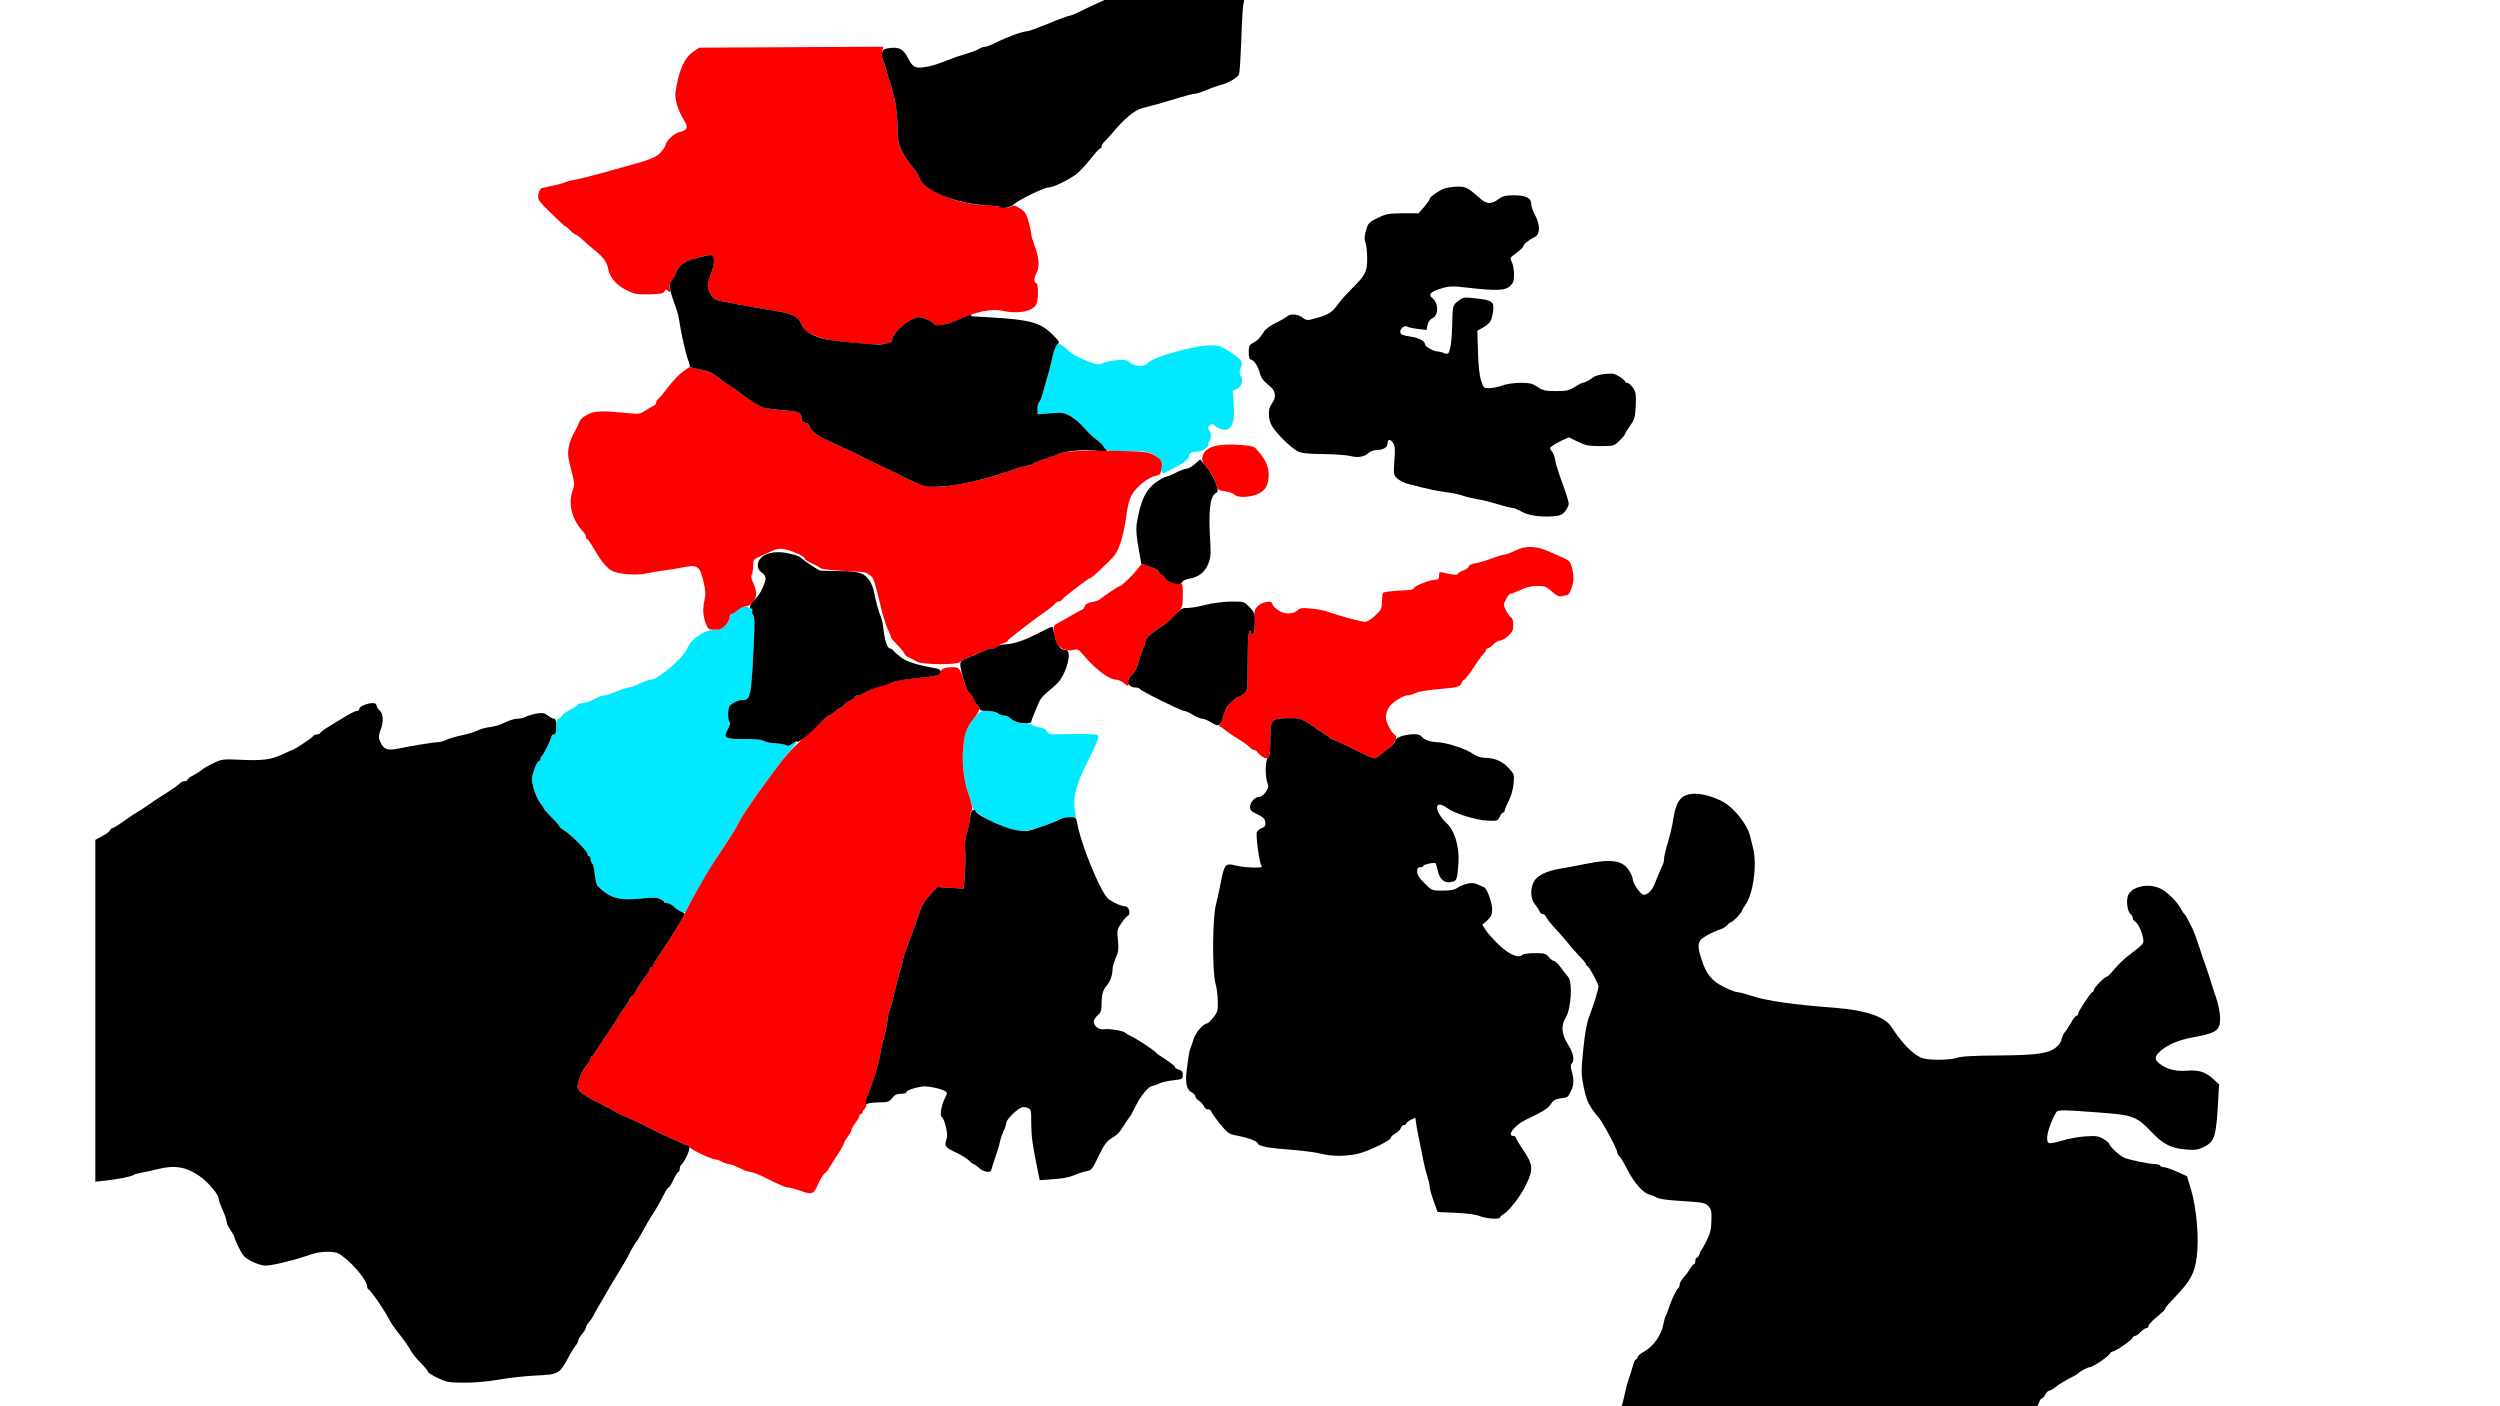 <!DOCTYPE svg PUBLIC "-//W3C//DTD SVG 20010904//EN" "http://www.w3.org/TR/2001/REC-SVG-20010904/DTD/svg10.dtd">
<svg version="1.0" xmlns="http://www.w3.org/2000/svg" width="1600px" height="900px" viewBox="0 0 16000 9000" preserveAspectRatio="xMidYMid meet">
<g id="layer1" fill="#00e9fe" stroke="none">
 <path d="M4352 5833 c-7 -3 -24 -16 -37 -29 -13 -13 -33 -24 -45 -24 -11 0 -20 -3 -20 -7 0 -5 -12 -14 -27 -20 -20 -10 -50 -10 -125 -2 -135 14 -193 -3 -269 -76 -10 -9 -18 -40 -22 -76 -3 -34 -10 -66 -16 -72 -6 -6 -11 -19 -11 -29 0 -10 -4 -18 -10 -18 -5 0 -10 -7 -10 -15 0 -17 -110 -128 -152 -152 -15 -10 -28 -21 -28 -25 0 -4 -22 -30 -50 -57 -27 -28 -50 -53 -50 -56 0 -4 -11 -21 -25 -39 -13 -17 -31 -59 -40 -91 -14 -55 -14 -64 2 -113 9 -30 22 -56 30 -59 7 -3 13 -11 13 -18 0 -7 3 -15 8 -17 9 -4 62 -111 62 -126 0 -7 7 -12 15 -12 11 0 15 -12 15 -50 0 -34 4 -50 13 -50 7 0 18 -9 24 -19 7 -11 32 -29 57 -42 26 -12 46 -26 46 -31 0 -4 12 -8 28 -8 15 0 48 -11 74 -25 26 -14 56 -25 66 -25 10 0 46 -11 80 -25 34 -14 68 -25 77 -25 8 0 39 -11 69 -25 30 -14 62 -25 71 -25 47 0 206 -137 233 -200 26 -63 112 -120 181 -120 41 0 91 -41 91 -76 0 -12 8 -24 18 -27 9 -4 29 -16 44 -29 23 -18 33 -20 55 -12 16 5 28 16 29 24 0 8 4 23 8 32 4 10 5 75 2 145 -18 376 -22 393 -73 393 -31 0 -79 25 -87 45 -10 27 -7 93 4 97 7 2 1 21 -12 46 -31 56 -21 62 113 62 63 0 109 4 116 11 6 6 41 14 77 16 37 3 69 10 72 15 3 4 19 -1 35 -12 36 -27 37 -17 2 25 -68 80 -206 265 -262 349 -19 28 -42 62 -51 76 -10 14 -28 46 -40 70 -12 24 -52 89 -89 143 -78 117 -77 116 -169 276 -40 69 -72 128 -72 133 0 9 -18 9 -38 1z"/>
 <path d="M6465 5306 c-99 -24 -245 -114 -245 -150 0 -8 -8 -39 -19 -68 -30 -86 -44 -189 -38 -280 8 -110 20 -147 68 -208 38 -48 42 -50 87 -50 27 0 57 7 68 15 10 8 29 15 41 15 12 0 28 7 37 15 20 21 61 35 101 35 19 0 36 4 39 9 3 4 24 11 45 15 26 4 44 13 52 27 10 19 18 21 87 18 43 -1 114 -2 160 -1 72 2 82 4 82 20 0 10 -29 76 -64 145 -76 150 -100 238 -88 315 l9 52 -41 0 c-23 0 -50 6 -61 13 -34 23 -202 77 -237 76 -18 0 -55 -6 -83 -13z"/>
 <path d="M7436 3021 c-4 -6 -4 -22 0 -36 8 -31 -6 -50 -60 -78 -36 -19 -55 -21 -158 -19 -115 3 -158 -6 -158 -33 0 -5 -19 -23 -41 -40 -22 -16 -59 -51 -81 -77 -22 -26 -61 -59 -86 -74 -44 -24 -53 -25 -129 -19 l-83 6 0 -35 c0 -19 4 -38 10 -41 5 -3 17 -32 25 -63 9 -31 23 -80 31 -109 9 -29 22 -82 30 -119 18 -90 36 -102 84 -55 20 20 52 43 71 52 106 50 139 59 164 44 11 -7 50 -16 86 -19 59 -6 69 -4 94 16 34 27 92 26 115 -2 27 -34 300 -110 393 -110 59 0 70 4 125 40 83 56 88 63 73 106 -10 27 -10 38 -1 49 20 24 8 68 -22 83 l-28 13 6 87 c8 113 -10 162 -57 162 -17 0 -42 -9 -57 -20 -23 -19 -27 -19 -41 -5 -12 12 -12 18 -3 27 15 15 16 64 2 73 -6 4 -8 10 -6 14 10 15 -35 51 -64 51 -38 0 -60 9 -60 26 0 26 -47 59 -162 112 -3 2 -9 -1 -12 -7z"/>
 </g>
<g id="layer2" fill="#ff0000" stroke="none">
 <path d="M5120 7620 c-30 -11 -64 -19 -75 -20 -18 0 -48 -13 -177 -77 -27 -12 -57 -23 -67 -23 -11 0 -42 -11 -69 -25 -28 -14 -58 -25 -68 -25 -11 -1 -30 -7 -44 -15 -14 -8 -33 -14 -43 -15 -25 0 -167 -69 -167 -81 0 -5 -4 -9 -10 -9 -13 0 -238 -104 -280 -130 -8 -5 -49 -23 -90 -41 -41 -18 -80 -36 -86 -41 -6 -5 -57 -31 -112 -59 -56 -27 -110 -61 -121 -75 -19 -24 -19 -28 -4 -77 8 -29 28 -67 44 -85 16 -18 29 -39 29 -47 0 -8 3 -15 8 -15 4 0 12 -9 17 -19 6 -11 43 -68 83 -126 39 -59 72 -109 72 -111 0 -2 16 -26 35 -53 19 -26 35 -53 35 -59 0 -5 6 -12 13 -15 7 -2 21 -22 32 -43 11 -22 35 -57 53 -80 17 -23 32 -46 32 -53 0 -6 5 -11 10 -11 6 0 10 -5 10 -10 0 -6 19 -38 43 -73 48 -71 51 -76 109 -172 23 -38 54 -95 69 -125 21 -45 127 -231 157 -276 4 -7 37 -56 73 -111 37 -54 77 -119 89 -143 12 -24 30 -56 40 -70 9 -14 32 -48 51 -76 34 -51 126 -177 196 -268 21 -27 56 -67 78 -88 119 -114 212 -198 221 -198 5 0 21 -11 36 -25 15 -14 32 -25 37 -25 5 0 16 -8 23 -18 7 -9 25 -23 41 -29 15 -7 27 -17 27 -23 0 -5 9 -10 21 -10 11 0 34 -9 49 -20 16 -12 60 -29 97 -38 37 -10 77 -23 88 -29 18 -9 53 -14 220 -32 49 -5 62 -10 70 -28 10 -23 33 -33 80 -33 44 0 51 8 74 88 12 39 26 72 31 72 5 0 19 20 31 45 12 25 26 45 31 45 19 0 6 34 -32 81 -47 60 -59 97 -67 207 -6 86 8 196 33 265 21 58 33 117 23 117 -5 0 -9 15 -9 34 0 19 -9 62 -19 95 -14 44 -18 78 -14 120 3 32 2 101 -2 154 l-7 95 -84 -6 -85 -5 -47 50 c-31 34 -53 68 -64 104 -9 30 -37 107 -62 172 -25 65 -46 126 -46 135 0 9 -6 34 -14 57 -8 22 -24 83 -36 135 -12 52 -28 112 -36 133 -8 20 -14 50 -14 65 0 15 -10 63 -21 107 -12 44 -25 100 -28 125 -7 46 -50 184 -78 252 -9 20 -13 44 -10 52 4 9 0 22 -8 30 -8 8 -15 19 -15 25 0 6 -4 11 -10 11 -5 0 -10 5 -10 12 0 6 -11 26 -25 44 -14 18 -25 38 -25 45 0 7 -11 27 -25 45 -14 18 -25 38 -25 44 0 6 -22 44 -50 86 -27 41 -50 78 -50 81 0 2 -9 12 -21 22 -12 9 -31 41 -44 71 -27 64 -38 68 -115 40z"/>
 <path d="M8079 4843 c-13 -9 -28 -23 -32 -30 -4 -7 -14 -13 -20 -13 -7 0 -20 -8 -28 -17 -9 -10 -42 -34 -74 -53 -31 -19 -69 -45 -84 -57 -14 -13 -30 -23 -35 -23 -5 0 -4 -6 1 -12 5 -7 16 -33 23 -58 8 -25 19 -51 25 -58 23 -29 60 -62 71 -62 6 0 22 -9 35 -21 24 -20 24 -23 24 -204 0 -161 8 -228 22 -187 3 6 9 12 14 12 6 0 9 -33 7 -77 -3 -68 0 -80 19 -101 11 -13 37 -26 56 -29 29 -4 36 -2 41 15 4 11 23 30 43 42 41 24 94 21 121 -7 13 -12 29 -14 84 -8 38 3 88 13 111 22 67 24 210 63 234 63 12 0 41 -18 64 -40 39 -36 43 -44 43 -89 1 -27 4 -53 8 -57 8 -7 58 -12 156 -17 23 -1 42 -7 42 -13 0 -14 102 -54 136 -54 19 0 24 -5 24 -26 0 -24 3 -26 28 -19 56 14 92 17 92 8 0 -5 16 -15 35 -22 19 -7 35 -18 35 -26 0 -8 17 -16 43 -20 23 -4 70 -18 104 -31 34 -13 70 -24 80 -24 10 0 41 -12 68 -25 66 -33 130 -33 209 1 145 61 144 61 155 101 6 21 11 54 11 74 0 44 -25 109 -43 109 -6 0 -22 3 -33 6 -16 4 -33 -4 -62 -30 -35 -32 -45 -36 -93 -36 -36 0 -72 8 -107 25 -30 14 -59 25 -65 25 -7 0 -20 16 -29 36 -17 34 -17 36 2 73 11 22 25 41 32 43 7 3 13 22 13 46 0 35 -6 47 -33 72 -18 16 -42 30 -53 30 -11 0 -30 11 -43 25 -13 14 -28 25 -35 25 -6 0 -11 5 -11 10 0 6 -8 18 -19 29 -10 10 -39 50 -64 90 -26 39 -51 71 -56 71 -5 0 -12 9 -16 19 -8 27 -25 31 -153 42 -63 5 -126 15 -142 24 -16 8 -39 15 -51 15 -30 0 -104 48 -123 81 -9 15 -16 42 -16 59 0 32 33 98 56 112 22 14 2 57 -43 90 -25 18 -54 41 -64 51 -19 18 -24 16 -153 -47 -72 -37 -137 -66 -144 -66 -7 0 -12 -3 -12 -8 0 -4 -17 -16 -37 -27 -20 -11 -42 -25 -49 -32 -6 -7 -34 -25 -60 -41 -42 -24 -59 -28 -114 -26 -118 2 -120 5 -120 150 0 105 -10 124 -51 97z"/>
 <path d="M7190 4370 c-13 -11 -34 -20 -46 -20 -46 0 -134 -67 -214 -162 -27 -32 -34 -35 -58 -29 -39 12 -94 -9 -108 -39 -7 -14 -15 -45 -18 -70 -6 -44 -5 -47 26 -63 18 -9 56 -31 83 -47 28 -17 57 -33 67 -36 9 -3 18 -14 21 -24 3 -12 18 -21 43 -26 22 -3 46 -12 54 -19 23 -20 121 -85 129 -85 10 0 83 -71 112 -109 l27 -34 52 19 c31 11 55 26 58 37 2 9 11 17 18 17 8 0 14 6 14 13 0 17 75 51 99 44 20 -5 21 -1 21 71 -1 76 -1 78 -43 123 -23 26 -67 63 -97 82 -67 43 -100 73 -100 92 0 8 -6 29 -14 47 -8 18 -22 59 -31 91 -11 35 -26 65 -42 77 -19 14 -24 26 -21 45 6 30 -2 31 -32 5z"/>
 <path d="M5870 4235 c-14 -8 -37 -20 -52 -27 -16 -7 -28 -16 -28 -21 0 -8 -24 -36 -67 -81 -13 -13 -23 -28 -23 -34 0 -5 -9 -27 -20 -49 -11 -21 -35 -103 -53 -182 -26 -110 -39 -148 -53 -155 -10 -6 -22 -14 -25 -18 -3 -5 -68 -11 -145 -14 -86 -4 -145 -11 -154 -19 -8 -7 -34 -20 -57 -31 -24 -10 -43 -23 -43 -29 0 -15 -83 -52 -133 -61 -28 -5 -49 -1 -80 14 -23 11 -59 27 -79 36 -35 15 -38 19 -38 58 0 24 -4 49 -9 57 -6 10 -3 27 10 52 10 21 19 51 19 67 0 38 -35 82 -65 82 -13 0 -37 11 -53 25 -17 14 -35 25 -41 25 -6 0 -11 10 -11 22 0 12 -12 35 -27 50 -21 22 -36 28 -69 28 -39 0 -42 -2 -58 -43 -18 -48 -20 -94 -6 -152 7 -30 6 -58 -8 -114 -22 -96 -39 -108 -120 -92 -31 7 -88 16 -127 21 -38 5 -92 14 -120 20 -60 14 -176 5 -215 -15 -36 -18 -72 -62 -118 -141 -20 -35 -40 -64 -44 -64 -4 0 -8 -6 -8 -14 0 -8 -6 -21 -13 -28 -75 -77 -103 -181 -73 -266 14 -40 14 -48 -9 -138 -21 -83 -23 -103 -14 -148 6 -28 21 -67 33 -86 11 -19 26 -48 31 -64 7 -20 25 -37 55 -53 47 -25 94 -26 280 -7 47 5 60 2 90 -18 19 -13 43 -27 53 -31 9 -3 17 -13 17 -21 0 -8 6 -19 13 -23 6 -4 35 -38 63 -75 28 -38 70 -82 93 -98 l41 -30 71 14 c43 10 82 25 102 41 18 14 37 29 43 34 6 5 30 21 54 36 24 15 48 32 54 37 50 42 124 89 154 97 20 6 78 13 127 17 98 7 115 15 115 50 0 17 7 25 25 30 14 3 25 11 25 18 1 23 46 63 95 85 45 20 234 110 278 132 9 5 25 13 35 18 9 5 49 23 87 41 39 18 77 36 85 41 86 52 191 82 259 75 152 -17 286 -47 442 -102 53 -19 106 -34 117 -34 11 0 23 -4 27 -9 3 -5 38 -19 78 -32 39 -12 77 -25 82 -29 30 -21 136 -29 347 -25 201 4 232 6 266 24 55 28 64 42 56 90 -6 36 -10 41 -39 47 -47 8 -126 73 -153 124 -16 30 -27 76 -34 135 -6 50 -22 124 -35 165 -22 63 -34 83 -83 130 -73 71 -106 100 -114 100 -9 0 -170 123 -179 137 -4 7 -14 13 -22 13 -8 0 -18 6 -22 13 -4 7 -39 35 -78 62 -38 27 -75 54 -82 60 -6 5 -41 32 -77 59 -36 27 -66 52 -66 57 0 4 -16 13 -35 19 -19 6 -35 16 -35 21 0 5 -11 9 -25 9 -14 0 -33 4 -43 9 -9 5 -48 22 -87 37 -38 15 -75 33 -81 41 -17 19 -240 18 -274 -2z"/>
 <path d="M7900 3165 c-7 -8 -33 -17 -59 -21 -46 -6 -48 -7 -59 -51 -7 -25 -31 -66 -53 -93 -36 -43 -39 -51 -32 -81 15 -58 92 -82 237 -72 57 4 92 11 100 20 6 8 18 22 27 31 34 37 59 94 59 134 0 68 -18 104 -65 127 -50 25 -136 29 -155 6z"/>
 <path d="M5425 2190 c-154 -18 -159 -19 -233 -52 -34 -15 -47 -28 -61 -61 -22 -51 -56 -69 -161 -86 -188 -31 -366 -64 -387 -72 -25 -9 -53 -57 -53 -91 0 -13 9 -47 20 -76 24 -63 26 -110 4 -119 -8 -3 -50 4 -92 16 -84 25 -127 57 -137 101 -3 16 -15 36 -25 45 -14 13 -18 25 -13 49 6 27 5 30 -10 18 -13 -11 -17 -10 -25 3 -7 14 -26 17 -98 19 -79 1 -95 -2 -144 -27 -68 -34 -108 -81 -118 -139 -8 -42 -36 -79 -100 -128 -15 -12 -44 -37 -64 -56 -20 -19 -41 -34 -46 -34 -5 0 -19 -11 -32 -25 -13 -14 -26 -25 -30 -25 -4 0 -46 -39 -94 -86 -83 -82 -86 -87 -80 -121 4 -19 12 -36 18 -38 6 -1 38 -9 71 -16 33 -7 68 -16 78 -21 10 -5 39 -13 65 -17 26 -5 90 -20 142 -35 52 -15 129 -36 170 -47 176 -48 211 -62 241 -96 16 -19 29 -39 29 -46 1 -23 55 -75 87 -81 52 -12 60 -30 32 -74 -37 -57 -62 -137 -56 -180 20 -140 56 -222 115 -262 l37 -25 589 -3 589 -3 -6 31 c-4 17 -3 39 2 48 5 9 14 37 21 62 6 25 20 72 31 105 30 94 41 162 43 270 2 87 6 107 30 154 15 30 45 75 66 100 21 25 41 55 44 67 19 62 161 137 311 164 55 10 103 16 108 13 4 -2 40 1 78 8 55 10 75 10 90 1 16 -10 26 -8 57 12 32 20 41 33 55 85 9 33 17 69 17 78 0 10 9 41 19 68 30 79 36 138 17 176 -19 38 -21 66 -3 72 12 4 14 90 2 127 -16 52 -117 73 -224 48 -63 -14 -172 8 -277 58 -67 32 -147 46 -156 27 -6 -15 -70 -43 -98 -43 -53 0 -170 98 -170 142 0 35 -98 41 -285 18z"/>
 </g>
<g id="layer3" fill="#000000" stroke="none">
 <path d="M10385 8978 c3 -13 11 -43 16 -68 5 -25 15 -63 23 -85 8 -22 20 -59 26 -82 6 -24 15 -43 20 -43 6 0 10 -6 10 -13 0 -7 17 -23 38 -34 65 -37 115 -107 128 -180 4 -21 10 -42 13 -48 4 -5 13 -28 20 -50 20 -60 50 -123 61 -130 5 -3 10 -14 10 -24 0 -10 11 -30 24 -44 14 -15 33 -40 42 -57 10 -16 22 -30 26 -30 4 0 8 -9 8 -20 0 -11 4 -20 9 -20 5 0 13 -10 17 -22 4 -13 9 -25 13 -28 3 -3 19 -30 34 -61 22 -44 29 -71 30 -127 2 -62 -1 -74 -21 -94 -19 -20 -36 -23 -145 -30 -122 -7 -173 -14 -192 -28 -5 -4 -22 -10 -37 -14 -41 -9 -99 -75 -142 -159 -22 -43 -45 -82 -53 -88 -7 -6 -13 -18 -13 -26 0 -20 -103 -209 -121 -223 -4 -3 -23 -28 -42 -55 -26 -39 -38 -72 -52 -140 -16 -83 -16 -102 -2 -240 11 -107 22 -169 40 -215 30 -79 57 -167 57 -187 0 -17 -59 -127 -71 -131 -5 -2 -9 -7 -9 -12 0 -5 -19 -28 -43 -52 -23 -24 -54 -59 -68 -78 -15 -19 -52 -62 -83 -95 -31 -33 -58 -68 -62 -77 -3 -10 -12 -18 -20 -18 -8 0 -18 -8 -21 -17 -4 -10 -17 -31 -30 -46 -27 -34 -31 -93 -8 -141 19 -41 81 -72 172 -87 37 -6 110 -19 161 -30 165 -34 236 -23 278 42 13 21 24 47 24 57 0 22 38 81 62 96 21 13 61 -21 78 -67 21 -55 41 -101 50 -119 6 -10 10 -29 10 -42 0 -14 11 -60 24 -103 13 -43 29 -110 35 -150 19 -124 53 -163 142 -163 49 0 127 23 179 53 71 41 151 142 170 215 5 20 14 55 19 77 28 107 2 296 -49 367 -11 15 -20 31 -20 35 -1 11 -58 73 -68 73 -5 0 -17 9 -27 20 -10 11 -27 22 -39 26 -50 15 -127 57 -136 74 -14 27 -13 50 9 118 31 97 65 139 143 178 37 19 77 34 88 34 11 0 52 11 92 24 99 32 265 56 533 76 194 15 318 57 360 122 70 109 145 184 202 201 46 14 175 12 218 -3 29 -10 105 -14 270 -15 248 -2 319 -13 369 -56 14 -12 28 -35 31 -50 4 -16 12 -35 19 -42 6 -6 24 -33 39 -59 15 -27 32 -48 37 -48 6 0 10 -5 10 -11 0 -16 81 -139 91 -139 5 0 9 -6 9 -13 0 -15 71 -87 85 -87 6 -1 25 -20 44 -44 19 -24 57 -61 84 -83 113 -87 109 -83 102 -122 -8 -43 -33 -93 -51 -104 -8 -4 -14 -14 -14 -21 0 -8 -6 -19 -14 -25 -18 -15 -28 -69 -20 -109 13 -65 128 -95 211 -55 41 19 108 85 130 128 9 17 19 32 23 35 7 5 23 34 53 95 8 17 27 68 42 115 15 47 33 101 41 120 7 19 18 53 25 75 6 22 22 70 34 106 29 81 39 148 31 193 -9 45 -43 62 -161 83 -99 17 -174 49 -222 93 -38 35 -35 57 12 87 45 30 98 41 167 35 70 -5 114 9 162 53 l38 35 -5 87 c-13 251 -22 279 -95 315 -38 18 -55 20 -120 14 -81 -7 -136 -33 -197 -96 -116 -120 -125 -123 -365 -141 -226 -17 -251 -17 -261 1 -51 90 -73 185 -45 196 8 3 45 -4 83 -16 37 -12 104 -24 148 -27 71 -5 84 -3 118 17 20 12 37 26 37 31 0 14 61 72 90 86 29 15 163 43 202 43 15 0 30 5 33 10 3 6 14 10 25 10 10 0 47 13 83 29 l64 29 25 83 c36 119 53 317 37 435 -14 104 -40 152 -137 253 -34 35 -62 67 -62 71 0 10 -13 23 -69 69 -22 19 -41 41 -41 48 0 7 -6 13 -13 13 -8 0 -24 11 -37 25 -13 14 -29 25 -36 25 -6 0 -14 6 -17 14 -6 15 -110 86 -127 86 -5 0 -13 6 -17 14 -11 20 -110 86 -128 86 -14 0 -63 26 -75 40 -3 3 -30 19 -60 34 -30 16 -68 39 -83 52 -16 13 -34 24 -41 24 -7 0 -19 11 -26 25 -7 14 -17 25 -22 25 -5 0 -13 11 -18 25 l-10 25 -1331 0 -1331 0 7 -22z"/>
 <path d="M2803 8820 c-35 -17 -63 -34 -63 -39 0 -5 -19 -29 -42 -53 -44 -45 -50 -52 -83 -107 -11 -19 -40 -59 -65 -90 -25 -31 -53 -72 -62 -91 -29 -57 -115 -182 -130 -188 -4 -2 -8 -10 -8 -18 0 -42 -111 -171 -183 -211 -33 -18 -119 -15 -179 6 -99 35 -246 71 -289 71 -19 0 -58 -12 -88 -27 -46 -24 -57 -36 -82 -87 -16 -33 -29 -63 -29 -68 0 -5 -11 -26 -25 -46 -14 -20 -25 -45 -25 -55 0 -10 -11 -43 -25 -73 -14 -30 -25 -62 -25 -70 0 -29 -67 -109 -126 -149 -81 -56 -152 -69 -254 -45 -41 10 -93 21 -115 25 -22 4 -44 10 -50 15 -13 10 -101 27 -182 36 l-63 7 0 -1094 0 -1094 44 -24 c25 -12 47 -29 50 -37 3 -8 10 -14 16 -14 5 0 41 -22 80 -50 39 -27 72 -50 74 -50 2 0 32 -19 66 -42 34 -24 69 -48 78 -53 65 -40 132 -86 137 -95 3 -5 15 -10 26 -10 10 0 19 -4 19 -10 0 -5 18 -19 39 -29 21 -11 45 -27 53 -34 8 -8 40 -27 72 -42 57 -27 62 -28 185 -22 134 6 187 -2 261 -36 25 -12 52 -24 60 -27 22 -7 128 -78 135 -90 3 -5 15 -10 26 -10 10 0 19 -4 19 -9 0 -5 24 -23 53 -40 28 -17 61 -37 72 -44 61 -38 96 -57 110 -57 8 0 15 -6 15 -14 0 -15 49 -36 86 -36 15 0 24 6 24 15 0 8 9 23 20 32 24 21 26 75 5 126 -8 20 -12 44 -9 54 22 67 48 80 123 64 80 -17 227 -41 253 -41 14 0 38 -7 54 -15 17 -8 61 -21 99 -29 39 -8 85 -22 104 -32 18 -9 54 -19 80 -21 25 -3 67 -15 92 -29 26 -13 61 -24 78 -24 18 0 44 -6 59 -14 15 -7 46 -16 70 -20 35 -5 48 -3 69 14 14 11 32 20 39 20 10 0 14 14 14 50 0 38 -4 50 -15 50 -8 0 -15 5 -15 12 0 15 -53 122 -62 126 -5 2 -8 10 -8 17 0 7 -6 15 -13 18 -8 3 -21 29 -30 59 -16 49 -16 58 -2 113 9 32 27 74 40 91 14 18 25 35 25 39 0 3 23 28 50 56 28 27 50 53 50 57 0 4 13 15 28 25 42 24 152 135 152 152 0 8 5 15 10 15 6 0 10 8 10 18 0 10 5 23 11 29 6 6 13 38 16 72 4 36 12 67 22 76 76 73 134 90 269 76 75 -8 105 -8 125 2 15 6 27 15 27 20 0 4 9 7 20 7 12 0 32 11 45 24 13 14 34 27 45 31 11 3 20 10 20 14 0 5 -20 42 -45 82 -25 41 -51 83 -58 94 -7 11 -31 48 -54 82 -24 35 -43 67 -43 73 0 5 -4 10 -10 10 -5 0 -10 5 -10 11 0 7 -15 30 -32 53 -18 23 -42 58 -53 80 -11 21 -25 41 -32 43 -7 3 -13 10 -13 15 0 6 -16 33 -35 59 -19 27 -35 51 -35 53 0 2 -33 52 -72 111 -40 58 -77 115 -83 126 -5 10 -13 19 -17 19 -5 0 -8 7 -8 15 0 8 -13 29 -29 47 -16 18 -36 56 -44 85 -15 49 -15 53 4 77 11 14 65 48 121 75 55 28 106 54 112 59 6 5 45 23 86 41 41 18 82 36 90 41 40 25 267 130 279 130 19 0 17 27 -5 72 -13 26 -28 49 -34 53 -5 3 -10 15 -10 26 0 10 -4 19 -8 19 -5 0 -19 23 -32 50 -13 28 -27 50 -31 50 -4 0 -17 19 -29 43 -29 57 -52 96 -74 130 -19 28 -29 46 -75 129 -13 23 -27 45 -30 48 -4 3 -18 25 -31 50 -30 59 -44 83 -85 150 -19 30 -46 75 -60 100 -14 25 -39 68 -55 95 -17 28 -36 61 -42 75 -7 14 -21 34 -30 44 -10 11 -18 25 -18 32 0 7 -11 26 -25 42 -14 17 -25 36 -25 43 0 7 -6 20 -14 28 -8 9 -25 36 -39 61 -68 127 -66 126 -227 134 -63 3 -167 15 -230 26 -68 12 -158 20 -220 19 -95 0 -111 -3 -167 -29z"/>
 <path d="M9470 7783 c-22 -10 -78 -17 -152 -21 l-117 -5 -25 -69 c-14 -38 -26 -79 -26 -92 0 -12 -7 -42 -15 -67 -8 -24 -22 -80 -30 -124 -9 -44 -20 -100 -25 -125 -6 -25 -13 -64 -16 -86 l-6 -41 -29 14 c-16 8 -29 19 -29 24 0 5 -6 9 -14 9 -8 0 -18 9 -21 20 -4 11 -20 27 -36 35 -16 9 -29 22 -29 29 0 15 -143 84 -205 99 -78 18 -168 19 -235 2 -36 -10 -126 -21 -200 -27 -134 -9 -210 -23 -210 -40 0 -13 -58 -35 -127 -49 -61 -11 -64 -14 -118 -80 -30 -38 -55 -74 -55 -79 0 -6 -9 -10 -19 -10 -11 0 -22 -9 -26 -19 -3 -11 -17 -26 -30 -35 -14 -9 -25 -22 -25 -30 0 -7 -11 -19 -25 -26 -30 -16 -40 -60 -31 -133 4 -29 9 -70 12 -92 3 -22 9 -49 14 -60 5 -11 14 -38 21 -60 11 -37 61 -94 84 -95 6 0 24 -17 40 -38 27 -33 30 -44 29 -103 0 -36 -7 -88 -15 -115 -21 -74 -20 -417 3 -504 9 -36 24 -104 33 -152 21 -105 29 -115 88 -100 63 17 194 20 171 4 -12 -9 -39 -195 -30 -217 3 -8 17 -20 31 -25 21 -8 26 -16 23 -38 -2 -21 -13 -32 -50 -50 -38 -18 -48 -27 -48 -47 0 -30 32 -65 59 -65 11 0 29 -14 41 -30 18 -25 20 -36 12 -58 -16 -45 -15 -147 3 -162 11 -9 15 -34 15 -104 0 -145 2 -148 120 -150 55 -2 72 2 114 26 26 16 54 34 60 41 7 7 29 21 49 32 20 11 37 23 37 27 0 5 5 8 12 8 7 0 72 29 144 66 129 63 134 65 153 47 10 -10 40 -33 65 -52 25 -18 46 -41 46 -50 0 -34 148 -59 167 -28 12 19 60 37 101 37 55 1 181 41 227 73 25 17 53 27 75 27 64 0 113 20 154 64 37 40 38 42 33 101 -3 35 -16 81 -31 110 -14 28 -26 56 -26 63 0 6 -4 12 -9 12 -6 0 -16 12 -23 28 -13 26 -16 27 -78 24 -77 -4 -212 -46 -256 -79 -87 -65 -90 16 -4 97 51 47 81 153 74 255 -8 109 -10 113 -48 120 -43 9 -72 -17 -85 -76 -5 -22 -11 -42 -13 -44 -7 -8 -78 8 -78 16 0 5 -9 9 -20 9 -15 0 -20 7 -20 28 0 21 13 42 47 75 47 47 48 47 116 47 52 0 76 -5 96 -19 15 -11 44 -22 65 -26 35 -7 46 -4 105 24 19 9 51 99 51 144 0 30 -7 44 -31 67 l-32 28 21 34 c12 19 49 61 84 94 65 63 127 89 151 65 6 -6 42 -11 80 -11 62 0 71 3 89 25 11 14 26 25 34 25 7 0 27 19 44 43 16 23 37 49 46 59 29 30 20 202 -14 258 -33 54 -29 108 13 174 35 55 44 103 24 123 -8 8 -8 22 0 49 15 54 14 90 -5 127 -22 42 -18 40 -66 46 -33 5 -47 13 -63 37 -18 29 -48 47 -159 100 -72 35 -126 104 -81 104 8 0 15 4 15 9 0 5 22 42 50 83 61 90 64 124 18 218 -34 72 -107 167 -144 190 -13 8 -24 18 -24 22 0 14 -94 7 -130 -9z"/>
 <path d="M6641 7489 c-34 -167 -40 -210 -41 -297 0 -90 -1 -93 -25 -102 -18 -7 -32 -6 -47 3 -37 21 -88 76 -88 94 0 10 -7 32 -16 48 -8 17 -19 48 -24 70 -4 22 -18 69 -31 105 -12 36 -24 71 -25 78 -5 21 -50 13 -78 -13 -15 -14 -31 -25 -35 -25 -4 0 -17 -10 -29 -22 -12 -13 -50 -36 -86 -53 -68 -31 -74 -42 -57 -88 10 -26 -13 -126 -32 -138 -13 -9 -2 -77 18 -115 8 -16 15 -34 15 -39 0 -19 -114 -48 -161 -41 -54 9 -99 25 -99 37 0 5 -15 9 -34 9 -26 0 -40 7 -56 27 -19 25 -28 28 -83 28 -34 1 -68 4 -75 9 -16 10 -16 -15 2 -56 25 -59 70 -202 77 -248 3 -25 16 -81 28 -125 11 -44 21 -92 21 -107 0 -15 6 -45 14 -65 8 -21 24 -81 36 -133 12 -52 28 -113 36 -135 8 -23 14 -48 14 -57 0 -9 21 -70 46 -135 25 -65 53 -142 62 -172 11 -36 33 -70 64 -104 l47 -50 85 5 84 6 7 -95 c4 -53 5 -122 2 -154 -4 -42 0 -76 14 -120 10 -33 19 -76 19 -94 0 -34 26 -57 36 -31 10 26 178 105 252 118 69 12 73 11 169 -22 54 -18 107 -39 118 -47 11 -7 38 -13 61 -13 40 0 42 1 48 38 26 144 155 456 203 488 38 26 81 44 104 44 24 0 38 49 17 61 -8 4 -27 26 -42 48 -26 38 -28 45 -21 108 5 57 3 75 -14 113 -11 25 -21 59 -21 77 0 35 -17 80 -38 102 -22 23 -32 59 -32 115 0 43 -4 56 -25 74 -14 12 -25 30 -25 40 0 30 35 55 67 49 28 -5 124 10 133 22 3 3 23 15 45 26 42 21 133 81 150 99 6 6 18 16 26 21 67 42 99 67 99 75 0 5 11 12 25 16 19 5 25 13 25 34 0 26 -3 27 -61 34 -34 3 -75 13 -92 21 -17 8 -35 15 -41 15 -24 1 -73 59 -106 125 -19 39 -37 72 -41 75 -3 3 -19 25 -34 50 -34 53 -40 59 -86 88 -27 17 -45 42 -78 111 -40 85 -45 91 -79 97 -21 4 -57 16 -82 27 -28 12 -78 21 -130 24 l-86 6 -13 -64z"/>
 <path d="M5036 4772 c-3 -5 -35 -12 -72 -15 -36 -2 -71 -10 -77 -16 -7 -7 -53 -11 -116 -11 -134 0 -144 -6 -113 -62 13 -25 19 -44 12 -46 -11 -4 -14 -70 -4 -97 8 -20 56 -45 87 -45 52 0 55 -21 73 -398 4 -95 3 -137 -6 -147 -6 -8 -9 -19 -5 -25 3 -5 -1 -13 -9 -16 -16 -6 -10 -17 47 -83 20 -24 46 -85 47 -108 0 -13 -10 -29 -25 -39 -17 -11 -25 -25 -25 -45 0 -65 87 -101 193 -78 34 7 66 16 72 21 50 40 122 88 135 90 8 1 65 2 125 3 124 1 157 12 191 62 12 18 24 51 28 74 7 43 30 126 46 164 5 11 11 43 14 70 8 73 25 125 41 125 8 0 18 6 22 13 4 7 26 26 48 43 37 29 104 50 223 71 33 5 42 23 20 40 -7 6 -44 13 -83 17 -137 14 -190 22 -210 33 -11 6 -49 19 -84 28 -35 9 -77 25 -92 36 -15 10 -37 19 -48 19 -12 0 -21 5 -21 10 0 6 -12 16 -27 23 -16 6 -34 20 -41 29 -7 10 -18 18 -23 18 -5 0 -22 11 -37 25 -15 14 -31 25 -37 25 -6 0 -42 32 -80 71 -62 63 -125 110 -125 94 0 -4 -13 3 -29 15 -16 11 -32 16 -35 12z"/>
 <path d="M7754 4625 c-21 -13 -48 -25 -59 -25 -11 0 -38 -12 -60 -25 -22 -14 -47 -25 -56 -25 -19 0 -276 -127 -284 -141 -4 -5 -16 -9 -29 -9 -48 0 -62 -50 -22 -81 15 -11 31 -42 41 -76 9 -32 23 -73 31 -91 8 -18 14 -39 14 -47 0 -19 33 -49 100 -92 30 -19 72 -55 93 -79 33 -38 44 -44 75 -43 21 0 73 -8 117 -20 49 -12 113 -20 164 -21 83 0 84 0 117 35 32 32 34 38 34 105 0 63 -11 91 -23 58 -14 -41 -22 26 -22 187 0 181 0 184 -24 204 -13 12 -29 21 -35 21 -10 0 -47 32 -72 62 -6 7 -17 35 -25 61 -19 66 -28 71 -75 42z"/>
 <path d="M6502 4619 c-13 -5 -30 -16 -38 -24 -9 -8 -25 -15 -37 -15 -12 0 -31 -7 -41 -15 -11 -9 -41 -15 -68 -15 -36 0 -48 -4 -48 -15 0 -8 -4 -15 -8 -15 -5 0 -19 -20 -31 -45 -12 -25 -26 -45 -31 -45 -11 0 -52 -133 -54 -173 -1 -26 5 -31 74 -58 41 -17 83 -35 92 -40 10 -5 29 -9 42 -9 13 0 26 -5 28 -12 2 -6 25 -13 51 -14 51 -3 117 -23 180 -56 104 -52 119 -59 123 -56 2 3 8 29 14 59 10 56 36 89 71 89 45 0 5 155 -56 215 -17 17 -48 43 -68 60 -20 16 -42 43 -48 60 -6 16 -20 49 -30 72 -11 24 -19 47 -19 53 0 12 -67 12 -98 -1z"/>
 <path d="M7483 3722 c-18 -9 -33 -23 -33 -29 0 -7 -6 -13 -14 -13 -7 0 -16 -8 -18 -18 -3 -11 -26 -25 -60 -36 l-54 -19 -18 -103 c-12 -65 -16 -119 -12 -146 25 -157 59 -228 133 -277 25 -17 52 -31 59 -31 7 0 34 -11 60 -25 26 -14 56 -25 67 -25 10 0 35 -13 54 -30 l34 -30 44 54 c24 30 50 76 58 103 14 46 14 50 -4 61 -36 22 -46 117 -33 317 4 77 2 97 -15 138 -23 52 -61 81 -121 91 -21 3 -40 13 -44 21 -7 19 -42 18 -83 -3z"/>
 <path d="M9819 3300 c-25 -4 -56 -13 -67 -19 -55 -28 -63 -31 -77 -31 -9 0 -51 -11 -93 -24 -42 -13 -99 -27 -125 -31 -27 -4 -67 -13 -90 -21 -23 -9 -73 -19 -112 -24 -65 -9 -109 -18 -240 -52 -28 -7 -61 -24 -74 -37 -23 -23 -23 -28 -17 -113 6 -74 4 -95 -9 -114 -17 -27 -35 -24 -35 6 0 24 -29 40 -70 40 -17 0 -40 8 -51 19 -27 25 -69 32 -114 20 -21 -6 -99 -12 -174 -13 -108 -1 -143 -5 -168 -19 -42 -22 -133 -112 -161 -158 -28 -47 -29 -112 -2 -146 28 -36 26 -78 -7 -106 -53 -44 -62 -57 -73 -99 -12 -41 -39 -78 -59 -78 -5 0 -9 -20 -9 -45 0 -39 3 -47 26 -59 28 -15 46 -33 73 -76 9 -14 43 -39 75 -54 33 -16 67 -36 76 -44 21 -17 73 -10 99 14 11 10 27 14 41 11 122 -31 139 -41 187 -108 14 -19 50 -59 80 -89 90 -89 101 -110 101 -194 0 -40 -5 -87 -11 -103 -8 -23 -7 -43 4 -79 12 -45 18 -51 73 -79 54 -26 68 -29 161 -30 l102 0 35 -40 c19 -22 35 -45 36 -51 0 -12 33 -37 80 -62 14 -7 51 -15 84 -17 63 -4 78 3 155 72 43 40 75 42 121 8 28 -21 45 -25 100 -25 76 0 110 17 110 57 0 14 12 47 26 73 31 57 31 119 -1 135 -42 22 -75 48 -75 59 0 7 -20 27 -44 44 -44 32 -44 33 -30 60 7 15 14 50 14 78 0 41 -5 55 -26 75 -31 29 -86 31 -264 11 -103 -12 -122 -12 -172 3 -71 20 -90 40 -61 63 42 34 41 110 -1 130 -14 6 -26 22 -30 42 l-6 32 -57 -7 c-32 -4 -63 -11 -68 -15 -15 -12 -47 16 -43 37 2 13 17 20 58 26 59 8 100 29 100 51 0 15 58 46 85 46 9 0 24 4 34 9 9 5 22 7 28 3 14 -9 25 -79 27 -182 3 -125 3 -127 39 -154 32 -25 36 -25 117 -16 103 12 114 21 105 86 -8 58 -19 75 -65 101 l-35 20 4 133 c2 87 9 152 20 185 16 49 17 50 56 49 22 -1 58 -8 80 -17 23 -9 71 -16 113 -17 62 0 78 4 112 26 34 23 51 27 117 27 68 0 84 -3 120 -26 24 -15 47 -27 53 -27 12 0 47 -19 71 -38 10 -7 42 -16 72 -19 46 -5 61 -2 91 17 20 12 36 26 36 31 0 5 6 9 14 9 8 0 24 14 36 30 19 27 22 41 19 115 -4 75 -7 88 -36 129 -18 26 -33 50 -33 54 0 5 -16 24 -36 43 -34 33 -36 34 -122 34 -75 0 -95 -4 -144 -28 l-57 -28 -43 19 c-24 11 -52 27 -63 35 -18 14 -19 17 -4 34 9 10 19 36 22 59 4 22 25 89 47 148 22 60 40 118 40 130 0 12 -11 33 -24 49 -20 24 -33 28 -87 32 -35 2 -85 0 -110 -5z"/>
 <path d="M5905 3106 c-41 -14 -118 -48 -145 -65 -8 -5 -46 -23 -85 -41 -38 -18 -79 -37 -90 -43 -48 -25 -251 -122 -310 -148 -49 -22 -94 -62 -95 -85 0 -7 -11 -15 -25 -18 -18 -5 -25 -13 -25 -30 0 -35 -17 -43 -115 -50 -49 -4 -107 -11 -127 -17 -30 -8 -104 -55 -154 -97 -6 -5 -30 -22 -54 -37 -24 -15 -48 -31 -54 -36 -75 -60 -73 -59 -190 -84 -15 -3 -26 -8 -23 -11 3 -3 -1 -21 -9 -39 -14 -33 -47 -181 -59 -265 -4 -25 -16 -65 -26 -90 -10 -25 -23 -65 -28 -90 -9 -38 -7 -48 8 -65 10 -11 22 -31 26 -45 14 -48 53 -77 135 -100 44 -12 86 -20 95 -17 21 9 19 56 -5 119 -11 29 -20 63 -20 76 0 34 28 82 53 91 21 8 199 41 387 72 105 17 139 35 161 86 17 41 37 55 124 88 35 13 349 45 385 39 59 -10 70 -15 70 -31 0 -45 117 -143 170 -143 28 0 92 28 98 43 9 19 89 5 159 -29 41 -19 77 -33 81 -30 3 3 -1 7 -9 8 -8 1 42 5 111 8 279 16 341 33 425 120 37 38 39 42 22 54 -10 8 -23 41 -31 80 -8 37 -21 90 -30 119 -8 29 -22 78 -31 109 -8 31 -20 60 -25 63 -6 3 -10 22 -10 41 l0 35 83 -6 c76 -6 85 -5 129 19 25 15 64 48 86 74 22 26 59 61 81 77 22 17 41 34 41 39 0 5 8 15 18 22 14 12 3 13 -80 7 -92 -6 -206 8 -233 27 -5 4 -43 17 -82 29 -40 13 -75 27 -78 32 -4 5 -16 9 -27 9 -11 0 -64 15 -117 34 -235 82 -469 121 -556 92z"/>
 <path d="M6398 1324 c-3 -3 -40 -7 -81 -10 -205 -11 -408 -95 -433 -178 -3 -12 -23 -42 -44 -67 -21 -25 -51 -70 -66 -100 -24 -47 -28 -67 -30 -154 -2 -108 -13 -176 -43 -270 -11 -33 -25 -80 -31 -105 -7 -25 -16 -53 -21 -63 -5 -9 -7 -28 -3 -41 5 -19 14 -25 52 -29 57 -7 84 8 111 61 31 61 48 71 106 62 47 -7 77 -16 150 -45 43 -17 83 -31 135 -46 25 -7 54 -19 65 -26 11 -7 27 -13 37 -13 10 0 39 -11 65 -24 77 -39 178 -76 208 -76 8 0 70 -23 137 -50 67 -28 128 -50 135 -50 7 0 34 -11 60 -24 27 -14 74 -36 105 -50 l57 -26 447 0 447 0 -7 38 c-3 20 -9 123 -12 227 -4 105 -10 199 -14 210 -8 22 -75 60 -125 71 -16 4 -54 18 -84 30 -29 13 -63 24 -74 24 -11 0 -54 11 -96 24 -76 24 -153 46 -243 69 -47 12 -114 68 -188 157 -14 17 -35 40 -47 52 -13 12 -23 28 -23 35 0 7 -4 13 -9 13 -5 0 -35 33 -67 74 -32 40 -74 84 -94 97 -63 42 -143 79 -170 79 -29 0 -193 80 -225 110 -20 19 -74 27 -87 14z"/>
 </g>

</svg>